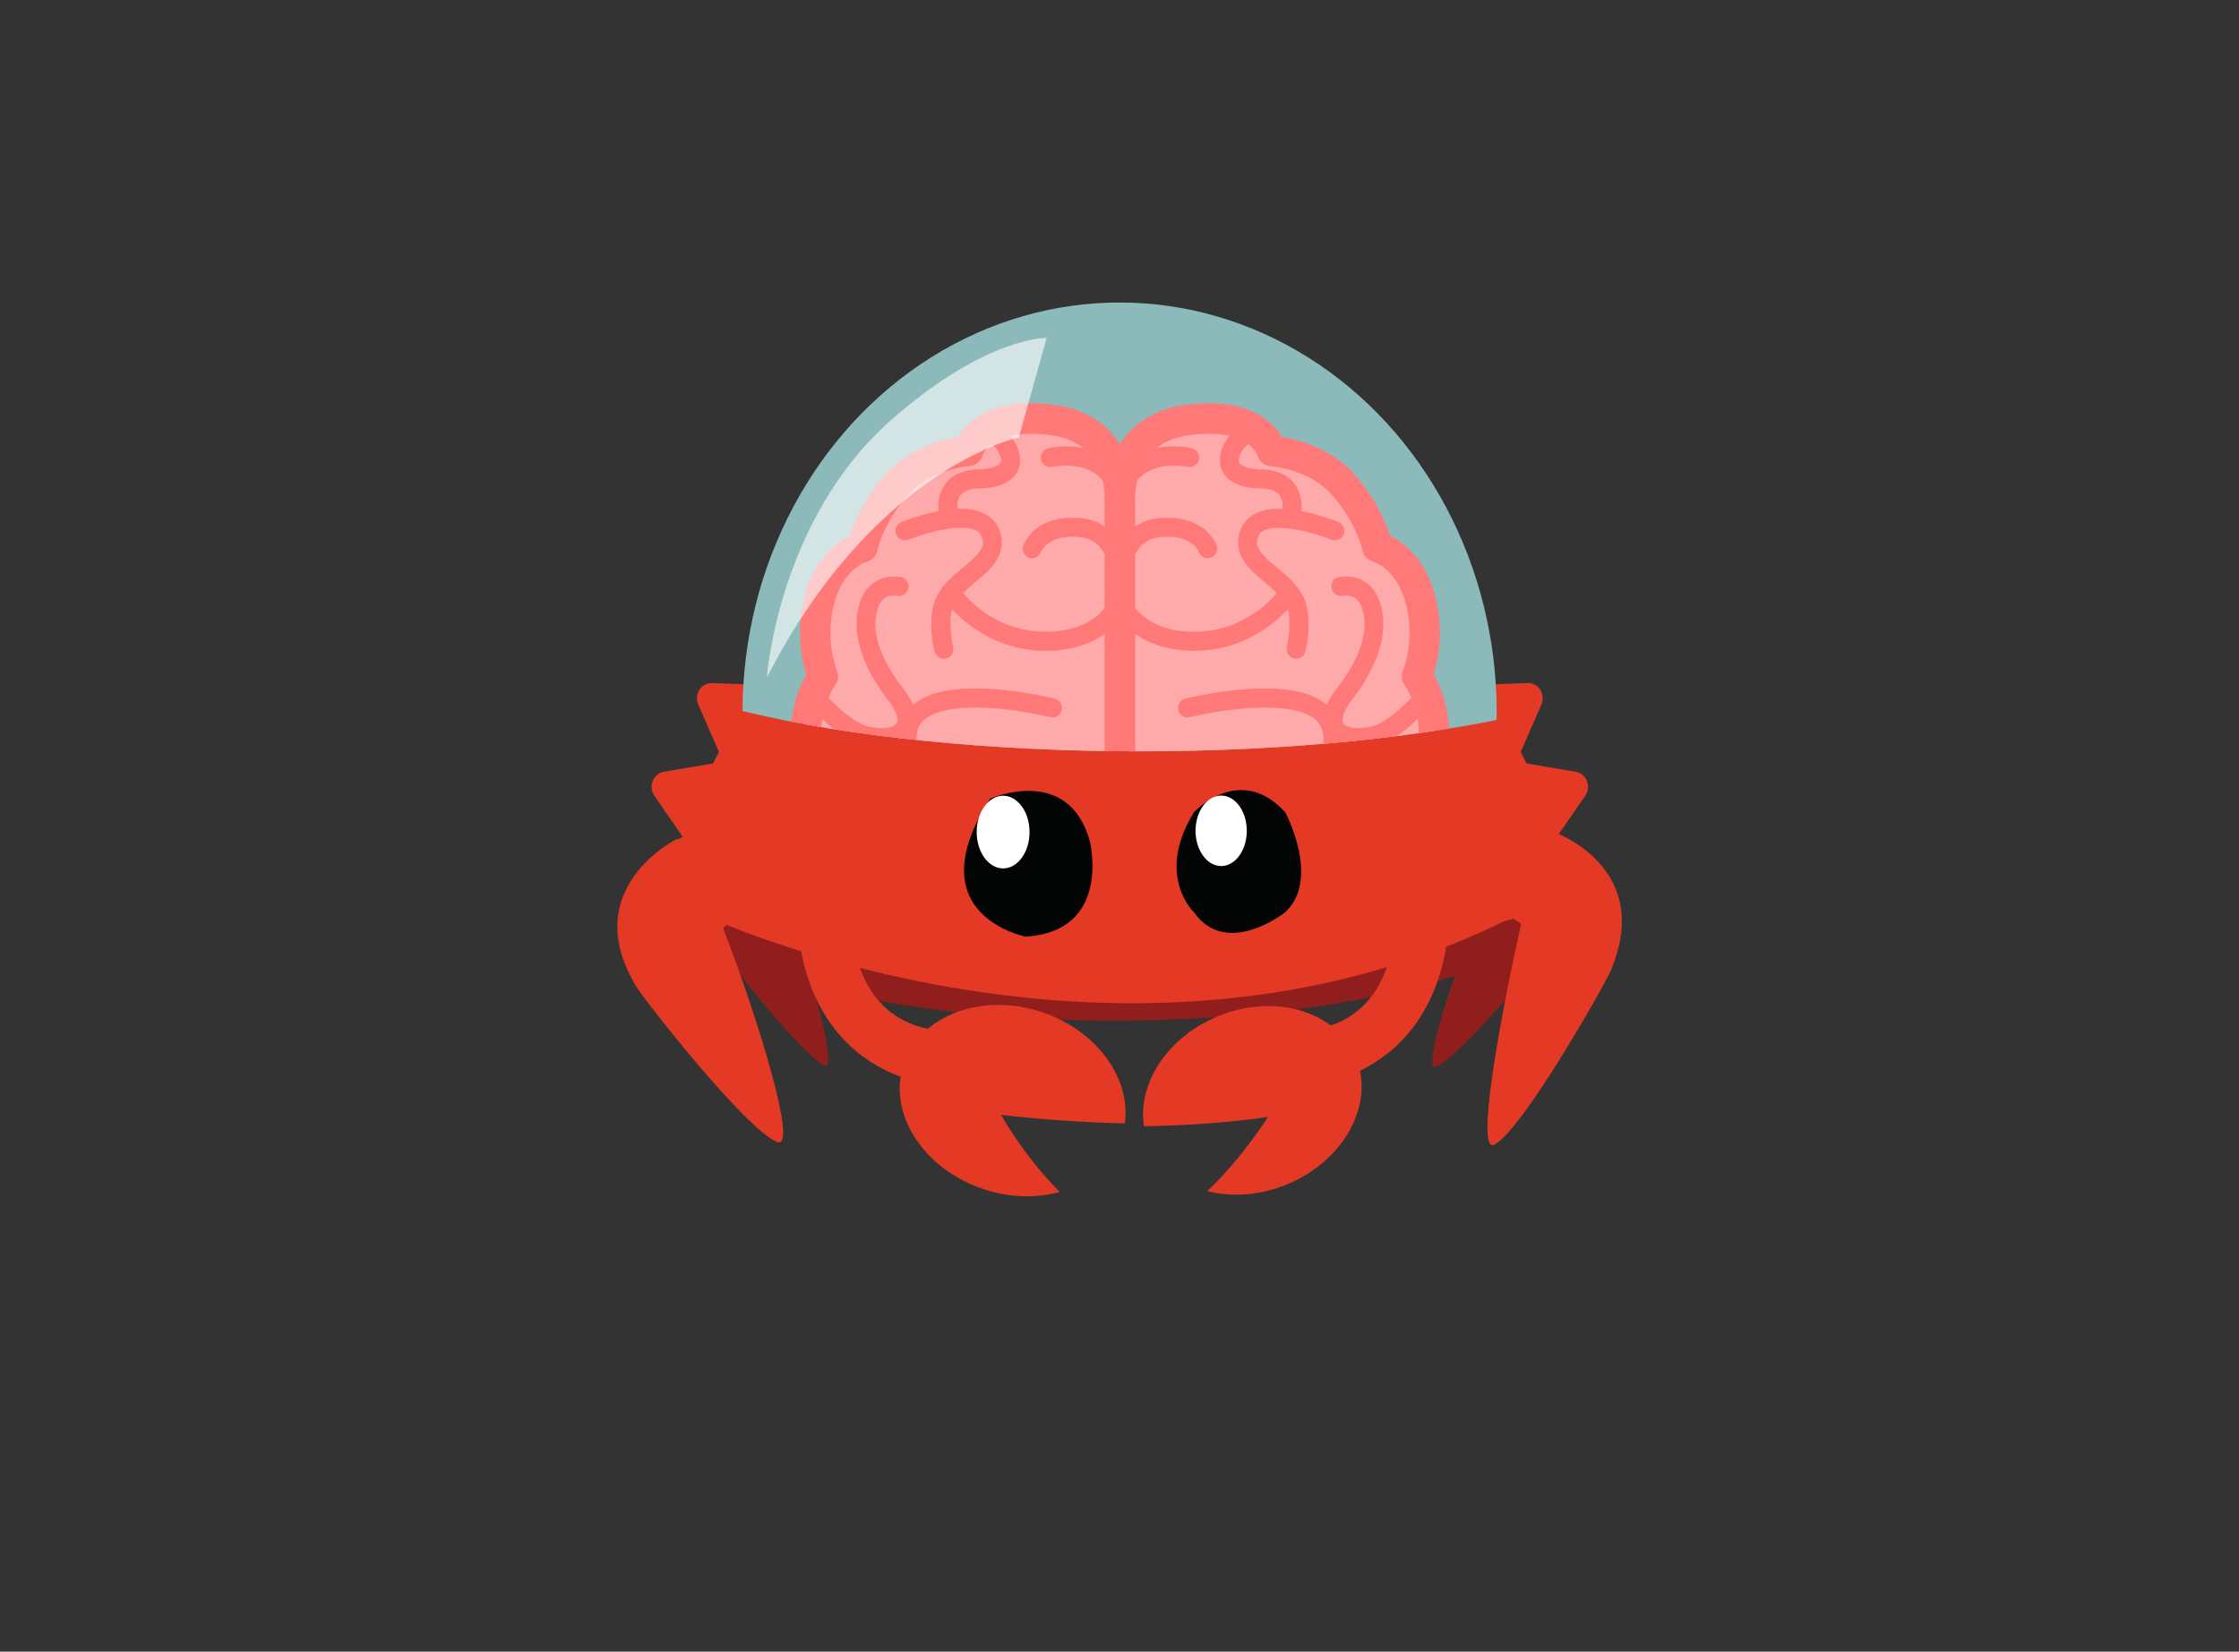 <?xml version="1.0" encoding="UTF-8"?>
<svg clip-rule="evenodd" fill-rule="evenodd" stroke-linejoin="round" stroke-miterlimit="1.414" version="1.1" viewBox="0 0 4417 3259" xml:space="preserve" xmlns="http://www.w3.org/2000/svg"><rect x="0" y="0" width="4417" height="3259" fill="#333333" stroke="none"/><defs><clipPath id="clipPath30785"><path d="m1359.6 50.254c-5.54 0-10 4.46-10 10v945.46a1274 306.73 0 00-368.88 215.07 1274 306.73 0 001274 306.73 1274 306.73 0 001274-306.73 1274 306.73 0 00-415.05-226.44v-934.09c0-5.54-4.46-10-10-10z" fill="#f00" style="paint-order:markers stroke fill"/></clipPath></defs>
    <g transform="matrix(4.167 0 0 4.167 -1216.6 -898.05)">
        
        
        
        
        
        
        
        
        
        
        
        
        
        
        <g fill-rule="nonzero"><g fill="#8f1e1c"><path d="m820 562.59c-59.069 0-112.74 7.101-152.47 18.674v98.857c39.732 11.573 93.399 18.674 152.47 18.674 67.606 0 128.13-9.302 168.79-23.964v-88.275c-40.655-14.663-101.18-23.966-168.79-23.966z"/><path d="m991.43 652.06c-1.731-4.785-2.077-10.839-.611-16.676 2.625-10.451 10.061-16.244 16.609-12.939 1.623.82 3.04 2.123 4.212 3.777.107-0.0.214 0 .321.007 0 0 19.992 23.831 1.487 52.055-.402 1.602-34.344 41.158-42.201 42.417-5.143.824 6.682-40.386 20.183-68.642z"/><path d="m663.42 647.39c2.378-4.321 3.212-10.226 1.892-16.345-2.363-10.956-10.729-18.448-18.686-16.731-1.974.425-3.736 1.379-5.235 2.736-.127-.026-.253-.051-.379-.069 0 0-25.26 18.826-5.41 51.122.361 1.679 37.627 48.84 46.809 51.948 6.009 2.034-5.047-41.52-18.99-72.661z"/></g><path d="m627.97 650.1.003.007c.083.065.16.124-.003-.007z" fill="#e33a25"/><path d="m1029.9 616.37c-.395-1.375-.788-2.749-1.194-4.111l13.769-19.947c1.405-2.029 1.692-4.666.776-6.98-.915-2.302-2.912-3.953-5.277-4.357l-23.283-3.951c-.901-1.841-1.847-3.654-2.796-5.452l9.781-22.393c1.006-2.283.794-4.934-.54-7.004-1.329-2.08-3.586-3.296-5.99-3.201l-23.629.858c-1.224-1.593-2.466-3.172-3.734-4.721l5.43-24.003c.55-2.438-.144-4.989-1.841-6.76-1.688-1.764-4.141-2.495-6.473-1.922l-23.015 5.658c-1.49-1.317-3.006-2.618-4.539-3.892l.829-24.642c.089-2.495-1.074-4.865-3.071-6.249-1.995-1.393-4.529-1.603-6.711-.568l-21.471 10.208c-1.729-.992-3.468-1.974-5.225-2.924l-3.794-24.284c-.385-2.46-1.968-4.549-4.185-5.504-2.209-.959-4.742-.65-6.682.811l-19.143 14.363c-1.885-.626-3.778-1.226-5.695-1.8l-8.251-23.028c-.839-2.346-2.774-4.071-5.133-4.555-2.351-.481-4.77.333-6.4 2.155l-16.113 18.027c-1.948-.224-3.897-.429-5.853-.598l-12.44-20.962c-1.261-2.123-3.487-3.416-5.886-3.416-2.394 0-4.624 1.292-5.874 3.416l-12.445 20.962c-1.956.169-3.914.373-5.859.598l-16.114-18.027c-1.632-1.821-4.06-2.635-6.403-2.155-2.358.49-4.296 2.209-5.13 4.555l-8.258 23.028c-1.912.573-3.806 1.179-5.695 1.8l-19.136-14.363c-1.946-1.466-4.478-1.775-6.693-.811-2.207.954-3.797 3.044-4.179 5.504l-3.797 24.284c-1.756.95-3.495 1.927-5.229 2.924l-21.469-10.208c-2.18-1.039-4.725-.825-6.71.568-1.995 1.384-3.16 3.754-3.069 6.249l.823 24.642c-1.528 1.274-3.04 2.575-4.538 3.892l-23.011-5.658c-2.338-.568-4.788.158-6.48 1.922-1.703 1.771-2.393 4.322-1.846 6.76l5.42 24.003c-1.257 1.556-2.502 3.128-3.721 4.721l-23.628-.858c-2.385-.07-4.661 1.121-5.993 3.201-1.335 2.07-1.537 4.721-.543 7.004l9.789 22.393c-.951 1.799-1.895 3.611-2.804 5.452l-23.282 3.951c-2.365.398-4.359 2.049-5.279 4.357-.914 2.314-.617 4.951.779 6.98l13.772 19.947c-.106.352-.204.707-.31 1.061l-7.567 8.038 20.346 28.741s195.27 90.077 376.4 1.524c20.69-3.712 25.513-35.253 25.513-35.253z" fill="#e43a25"/><path d="m857.2 600.15s21.61-23.662 43.22 0c0 0 16.98 31.552 0 47.326 0 0-27.785 22.086-43.22 0 0 0-18.524-17.354 0-47.326z" fill="#030404"/><path d="m882.22 608.93c0 9.214-5.431 16.684-12.129 16.684-6.697 0-12.128-7.47-12.128-16.684 0-9.213 5.431-16.684 12.128-16.684 6.698 0 12.129 7.471 12.129 16.684z" fill="#fff"/><path d="m760.75 593.69s37.07-16.413 47.187 20.221c0 0 10.598 42.699-30.441 45.11 0 0-52.333-10.08-16.746-65.331z" fill="#030404"/><path d="m779.37 609.53c0 9.501-5.6 17.207-12.51 17.207-6.907 0-12.508-7.706-12.508-17.207 0-9.503 5.602-17.207 12.508-17.207 6.909 0 12.51 7.704 12.51 17.207z" fill="#fff"/><g fill="#e43a25"><path d="m634.31 655.1c4.921-5.593 16.878-12.366 15.962-20.769-1.639-15.045-14.116-26.026-27.866-24.528-3.41.372-6.578 1.477-9.389 3.157-.207-.048-.415-.095-.623-.132 0 0-46.503 22.829-19.998 68.503.25 2.305 52.883 69.854 67.665 74.998 9.674 3.366-8.935-57.726-25.75-101.23z"/><path d="m1012.1 653.06c-5.696-4.801-20.715-9.162-21.055-17.608-.608-15.122 10.102-27.831 23.923-28.387 3.428-.138 6.724.486 9.753 1.731.198-.078.397-.155.596-.223 0 0 49.373 15.684 29.929 64.783.094 2.317-41.943 76.921-55.799 84.199-9.069 4.763 2.471-58.978 12.652-104.5z"/><path d="m670 653.46s-.621 61.61 59.757 75.358l12.589-25.292s-43.75 4.232-47.115-50.066z"/><path d="m977.49 653.46s.62 61.61-59.757 75.358l-12.589-25.292s43.75 4.232 47.115-50.066z"/><path d="m933.87 716.3c-9.087-21.962-38.41-30.682-65.494-19.475-23.84 9.864-37.98 31.875-34.833 51.984 18.823-.293 39.013-1.513 58.667-4.361 0 0-11.594 18.741-28.655 35.096 11.472 2.961 24.853 2.14 37.728-3.188 27.085-11.206 41.675-38.095 32.588-60.057z"/></g></g><g clip-rule="evenodd" stroke-linejoin="round" stroke-miterlimit="1.414"><path d="m765.85 743.4s24.772 3.274 58.637 4.109c2.966-21.32-13.184-43.883-38.951-52.612-28.467-9.643-57.883 1.253-65.702 24.336-7.819 23.083 8.919 49.613 37.386 59.256 12.619 4.275 25.422 4.509 36.451 1.439-16.563-16.381-27.821-36.528-27.821-36.528z" fill="#e43a25" fill-rule="nonzero"/></g>
    </g>
<g transform="matrix(.864 0 0 .872 300.2 150.55)" clip-path="url(#clipPath30785)" stroke-width="1.152"><ellipse cx="2208.9" cy="1439.1" rx="861" ry="927.22" fill="#8cb9b9" stroke-linecap="round" stroke-linejoin="round" stroke-width="161.26" style="paint-order:markers stroke fill"/><g transform="matrix(.722 0 0 .719 497.42 364.41)" stroke-width="1.599"><path d="m2163.1 1955.2s-329.31 174.48-618.83-78.157c-289.52-252.64-111.93-495.87-111.93-495.87s-48.157-109.35-9.395-246.29c38.762-136.94 135.14-160.27 135.14-160.27s17.739-94.654 106.98-195.57c86.762-98.106 226-106.49 226-106.49s35.164-127.9 265.96-97.855c230.8 30.047 214.61 257.81 214.61 257.81l-.763 1103.7s-37.936 40.694-107.08 40.694c-61.969 0-100.7-21.737-100.7-21.737z" fill="#faa" stroke="#ff7979" stroke-linejoin="miter" stroke-width="95.97"/><path transform="translate(-1694.2 444.15)" d="m3672.3 145.8c-29.366 12.133-49.42 27.98-62.588 42.682a30 30 0 004.709 1.734s56.772 5.674 72.701 52.711c4.083 12.055 3.033 17.546 1.732 20.902s-3.843 6.502-10 10.143c-12.314 7.281-37.589 11.766-55.875 11.961-38.284.409-68.273 9.735-89.875 26.213-21.602 16.478-33.089 39.185-37.951 59.664-3.973 16.735-4.229 32.683-3.17 45.754-62.849 12.06-117.12 34.303-117.12 34.303a30 30 0 00-16.478 39.096 30 30 0 0039.096 16.479s55.201-22.254 113.48-32.391c29.141-5.068 58.78-6.677 80.012-2.559 21.231 4.118 31.474 10.68 37.324 24.979 7.243 17.704 5.49 26.439-1.471 39.324-6.96 12.885-22.004 28.257-41.084 44.652-38.16 32.79-93.586 69.301-109.92 133.56-17.153 67.496 3.744 144 3.744 144a30 30 0 0036.205 22.115 30 30 0 0022.115-36.205s-14.928-71.785-3.912-115.13c.278-1.094.677-2.174 1.014-3.262 33.88 36.243 120.44 114.01 250.54 128.04 123.93 13.369 227.56-27.121 280.16-96.453l.166-240.86c-24.269-38.199-62.504-70.325-115.84-76.803-13.316-1.617-25.864-2.28-37.656-2.139-51.101.614-88.034 16.345-111.99 35.098-29.482 23.08-40.373 52.115-40.373 52.115a30 30 0 0018.18 38.334 30 30 0 0038.334-18.18s3.564-11.497 20.846-25.025c17.281-13.528 47.21-27.71 105.43-20.641 42.007 5.101 66.975 32.207 83.166 68.98 16.191 36.774 19.118 82.646 14.416 104.89-15.269 72.23-107.16 136.27-248.4 121.03-128.2-13.829-206.57-100.67-221.96-119.19 15.965-15.961 35.265-31.951 54.84-48.771 20.637-17.733 41.175-36.479 54.77-61.645 13.594-25.165 17.366-58.412 4.215-90.559-14.544-35.551-48.234-54.723-81.432-61.162-12.449-2.415-25.192-3.5-38.01-3.609-4.149-.035-8.306.11-12.463.268-.502-7.674-.341-16.414 1.598-24.578 2.487-10.475 6.775-18.81 15.963-25.818 9.188-7.008 25.004-13.611 54.129-13.922 24.705-.264 56.992-3.292 85.772-20.311 14.39-8.509 28.278-21.709 35.408-40.111 7.13-18.402 6.514-40.083-.85-61.826-14.186-41.89-44.523-65.081-71.652-77.881zm226.94 67.789c-35.396-.296-60.809 6.273-60.809 6.273a30 30 0 00-22.215 36.146 30 30 0 0036.145 22.215s101.62-21.622 155.22 38.893c39.48 44.576 47.848 104.71 47.848 104.71a30 30 0 0010.49 18.045l.035-51.484s4.031-57.621-21.264-118.72c-44.822-44.769-102.43-55.713-145.45-56.072zm-552.74 409.74c-5.31.218-11.126.789-17.191 1.926-24.261 4.547-55.983 20.065-74.848 54.654-35.257 64.646-38.534 182.52 77.699 331.68 17.489 22.443 26.124 41.324 28.703 53.994 2.579 12.67.516 17.794-2.936 22.125-6.904 8.662-37.389 19.541-90.691 6.75-37.394-8.974-94.423-56.942-137.12-104.26-7.427-8.231-13.895-16.026-20.484-23.863-7.997 15.748-17.2 37.125-24.508 63.539.162.18.285.342.447.521 45.717 50.663 102.69 106.81 167.66 122.4 41.923 10.061 80.252 11.62 110.46.943 4.208 31.921 18.84 58.522 41.877 75.461 31.965 23.504 72.908 30.5 119.02 33.617 92.223 6.234 210.14-6.059 323.2 5.351 97.212 9.811 169.51 47.166 217.49 82.057l.049-70.797c-53.167-32.358-123.58-62.082-211.51-70.957-121.26-12.238-242.2.09-325.18-5.52-41.489-2.805-72.234-10.848-87.522-22.09-15.288-11.242-22.21-23.641-17.951-59.242 4.324-36.146 24.334-54.438 62.045-68.592 37.71-14.154 91.331-18.751 145.1-17.037 107.54 3.427 214.42 30.07 214.42 30.07a30 30 0 0036.41-21.777 30 30 0 00-21.777-36.41s-111.05-28.152-227.14-31.852c-7.255-.231-14.536-.375-21.82-.412-50.986-.261-102.15 4.683-146.27 21.244-19.182 7.199-37.275 17.397-52.744 30.504-7.152-17.116-17.792-34.549-31.9-52.654-106.72-136.95-93.837-226.68-72.352-266.07 9.717-17.816 21.313-22.178 33.225-24.41 11.911-2.232 20.689-.402 20.689-.402a30 30 0 0035.697-22.928 30 30 0 00-22.928-35.697s-11.39-2.526-27.32-1.871zm-228.94 664c21.543 39.39 52.095 80.237 94.854 121.57 76.233 30.578 188.25 58.796 340.29 56.652 129.01-1.819 212.71-34.656 212.71-34.656a30 30 0 0016.859-38.934 30 30 0 00-38.932-16.859s-72.037 28.771-191.48 30.455c-150.9 2.128-257.92-27.074-326.9-56.166-68.986-29.093-97.844-56.234-97.844-56.234a30 30 0 00-9.555-5.826z" fill="#ff7979"/><g transform="matrix(-1 0 0 1 4743.3 0)"><path d="m2163.1 1955.2s-329.31 174.48-618.83-78.157c-289.52-252.64-111.93-495.87-111.93-495.87s-48.157-109.35-9.395-246.29c38.762-136.94 135.14-160.27 135.14-160.27s17.739-94.654 106.98-195.57c86.762-98.106 226-106.49 226-106.49s35.164-127.9 265.96-97.855c230.8 30.047 214.61 257.81 214.61 257.81l-.763 1103.7s-37.936 40.694-107.08 40.694c-61.969 0-100.7-21.737-100.7-21.737z" fill="#faa" stroke="#ff7979" stroke-linejoin="miter" stroke-width="95.97"/><path transform="translate(-1694.2 444.15)" d="m3672.3 145.8c-29.366 12.133-49.42 27.98-62.588 42.682a30 30 0 004.709 1.734s56.772 5.674 72.701 52.711c4.083 12.055 3.033 17.546 1.732 20.902s-3.843 6.502-10 10.143c-12.314 7.281-37.589 11.766-55.875 11.961-38.284.409-68.273 9.735-89.875 26.213-21.602 16.478-33.089 39.185-37.951 59.664-3.973 16.735-4.229 32.683-3.17 45.754-62.849 12.06-117.12 34.303-117.12 34.303a30 30 0 00-16.478 39.096 30 30 0 0039.096 16.479s55.201-22.254 113.48-32.391c29.141-5.068 58.78-6.677 80.012-2.559 21.231 4.118 31.474 10.68 37.324 24.979 7.243 17.704 5.49 26.439-1.471 39.324-6.96 12.885-22.004 28.257-41.084 44.652-38.16 32.79-93.586 69.301-109.92 133.56-17.153 67.496 3.744 144 3.744 144a30 30 0 0036.205 22.115 30 30 0 0022.115-36.205s-14.928-71.785-3.912-115.13c.278-1.094.677-2.174 1.014-3.262 33.88 36.243 120.44 114.01 250.54 128.04 123.93 13.369 227.56-27.121 280.16-96.453l.166-240.86c-24.269-38.199-62.504-70.325-115.84-76.803-13.316-1.617-25.864-2.28-37.656-2.139-51.101.614-88.034 16.345-111.99 35.098-29.482 23.08-40.373 52.115-40.373 52.115a30 30 0 0018.18 38.334 30 30 0 0038.334-18.18s3.564-11.497 20.846-25.025c17.281-13.528 47.21-27.71 105.43-20.641 42.007 5.101 66.975 32.207 83.166 68.98 16.191 36.774 19.118 82.646 14.416 104.89-15.269 72.23-107.16 136.27-248.4 121.03-128.2-13.829-206.57-100.67-221.96-119.19 15.965-15.961 35.265-31.951 54.84-48.771 20.637-17.733 41.175-36.479 54.77-61.645 13.594-25.165 17.366-58.412 4.215-90.559-14.544-35.551-48.234-54.723-81.432-61.162-12.449-2.415-25.192-3.5-38.01-3.609-4.149-.035-8.306.11-12.463.268-.502-7.674-.341-16.414 1.598-24.578 2.487-10.475 6.775-18.81 15.963-25.818 9.188-7.008 25.004-13.611 54.129-13.922 24.705-.264 56.992-3.292 85.772-20.311 14.39-8.509 28.278-21.709 35.408-40.111 7.13-18.402 6.514-40.083-.85-61.826-14.186-41.89-44.523-65.081-71.652-77.881zm226.94 67.789c-35.396-.296-60.809 6.273-60.809 6.273a30 30 0 00-22.215 36.146 30 30 0 0036.145 22.215s101.62-21.622 155.22 38.893c39.48 44.576 47.848 104.71 47.848 104.71a30 30 0 0010.49 18.045l.035-51.484s4.031-57.621-21.264-118.72c-44.822-44.769-102.43-55.713-145.45-56.072zm-552.74 409.74c-5.31.218-11.126.789-17.191 1.926-24.261 4.547-55.983 20.065-74.848 54.654-35.257 64.646-38.534 182.52 77.699 331.68 17.489 22.443 26.124 41.324 28.703 53.994 2.579 12.67.516 17.794-2.936 22.125-6.904 8.662-37.389 19.541-90.691 6.75-37.394-8.974-94.423-56.942-137.12-104.26-7.427-8.231-13.895-16.026-20.484-23.863-7.997 15.748-17.2 37.125-24.508 63.539.162.18.285.342.447.521 45.717 50.663 102.69 106.81 167.66 122.4 41.923 10.061 80.252 11.62 110.46.943 4.208 31.921 18.84 58.522 41.877 75.461 31.965 23.504 72.908 30.5 119.02 33.617 92.223 6.234 210.14-6.059 323.2 5.351 97.212 9.811 169.51 47.166 217.49 82.057l.049-70.797c-53.167-32.358-123.58-62.082-211.51-70.957-121.26-12.238-242.2.09-325.18-5.52-41.489-2.805-72.234-10.848-87.522-22.09-15.288-11.242-22.21-23.641-17.951-59.242 4.324-36.146 24.334-54.438 62.045-68.592 37.71-14.154 91.331-18.751 145.1-17.037 107.54 3.427 214.42 30.07 214.42 30.07a30 30 0 0036.41-21.777 30 30 0 00-21.777-36.41s-111.05-28.152-227.14-31.852c-7.255-.231-14.536-.375-21.82-.412-50.986-.261-102.15 4.683-146.27 21.244-19.182 7.199-37.275 17.397-52.744 30.504-7.152-17.116-17.792-34.549-31.9-52.654-106.72-136.95-93.837-226.68-72.352-266.07 9.717-17.816 21.313-22.178 33.225-24.41 11.911-2.232 20.689-.402 20.689-.402a30 30 0 0035.697-22.928 30 30 0 00-22.928-35.697s-11.39-2.526-27.32-1.871zm-228.94 664c21.543 39.39 52.095 80.237 94.854 121.57 76.233 30.578 188.25 58.796 340.29 56.652 129.01-1.819 212.71-34.656 212.71-34.656a30 30 0 0016.859-38.934 30 30 0 00-38.932-16.859s-72.037 28.771-191.48 30.455c-150.9 2.128-257.92-27.074-326.9-56.166-68.986-29.093-97.844-56.234-97.844-56.234a30 30 0 00-9.555-5.826z" fill="#ff7979"/></g></g><path d="m1690.2 775.07c216.29-187.13 352.29-183.18 352.29-183.18l-63.766 225.36s-328.81 68.138-575.15 543.08c0 0 25.045-358.95 286.63-585.26z" fill="#fff" fill-opacity=".608"/></g></svg>
